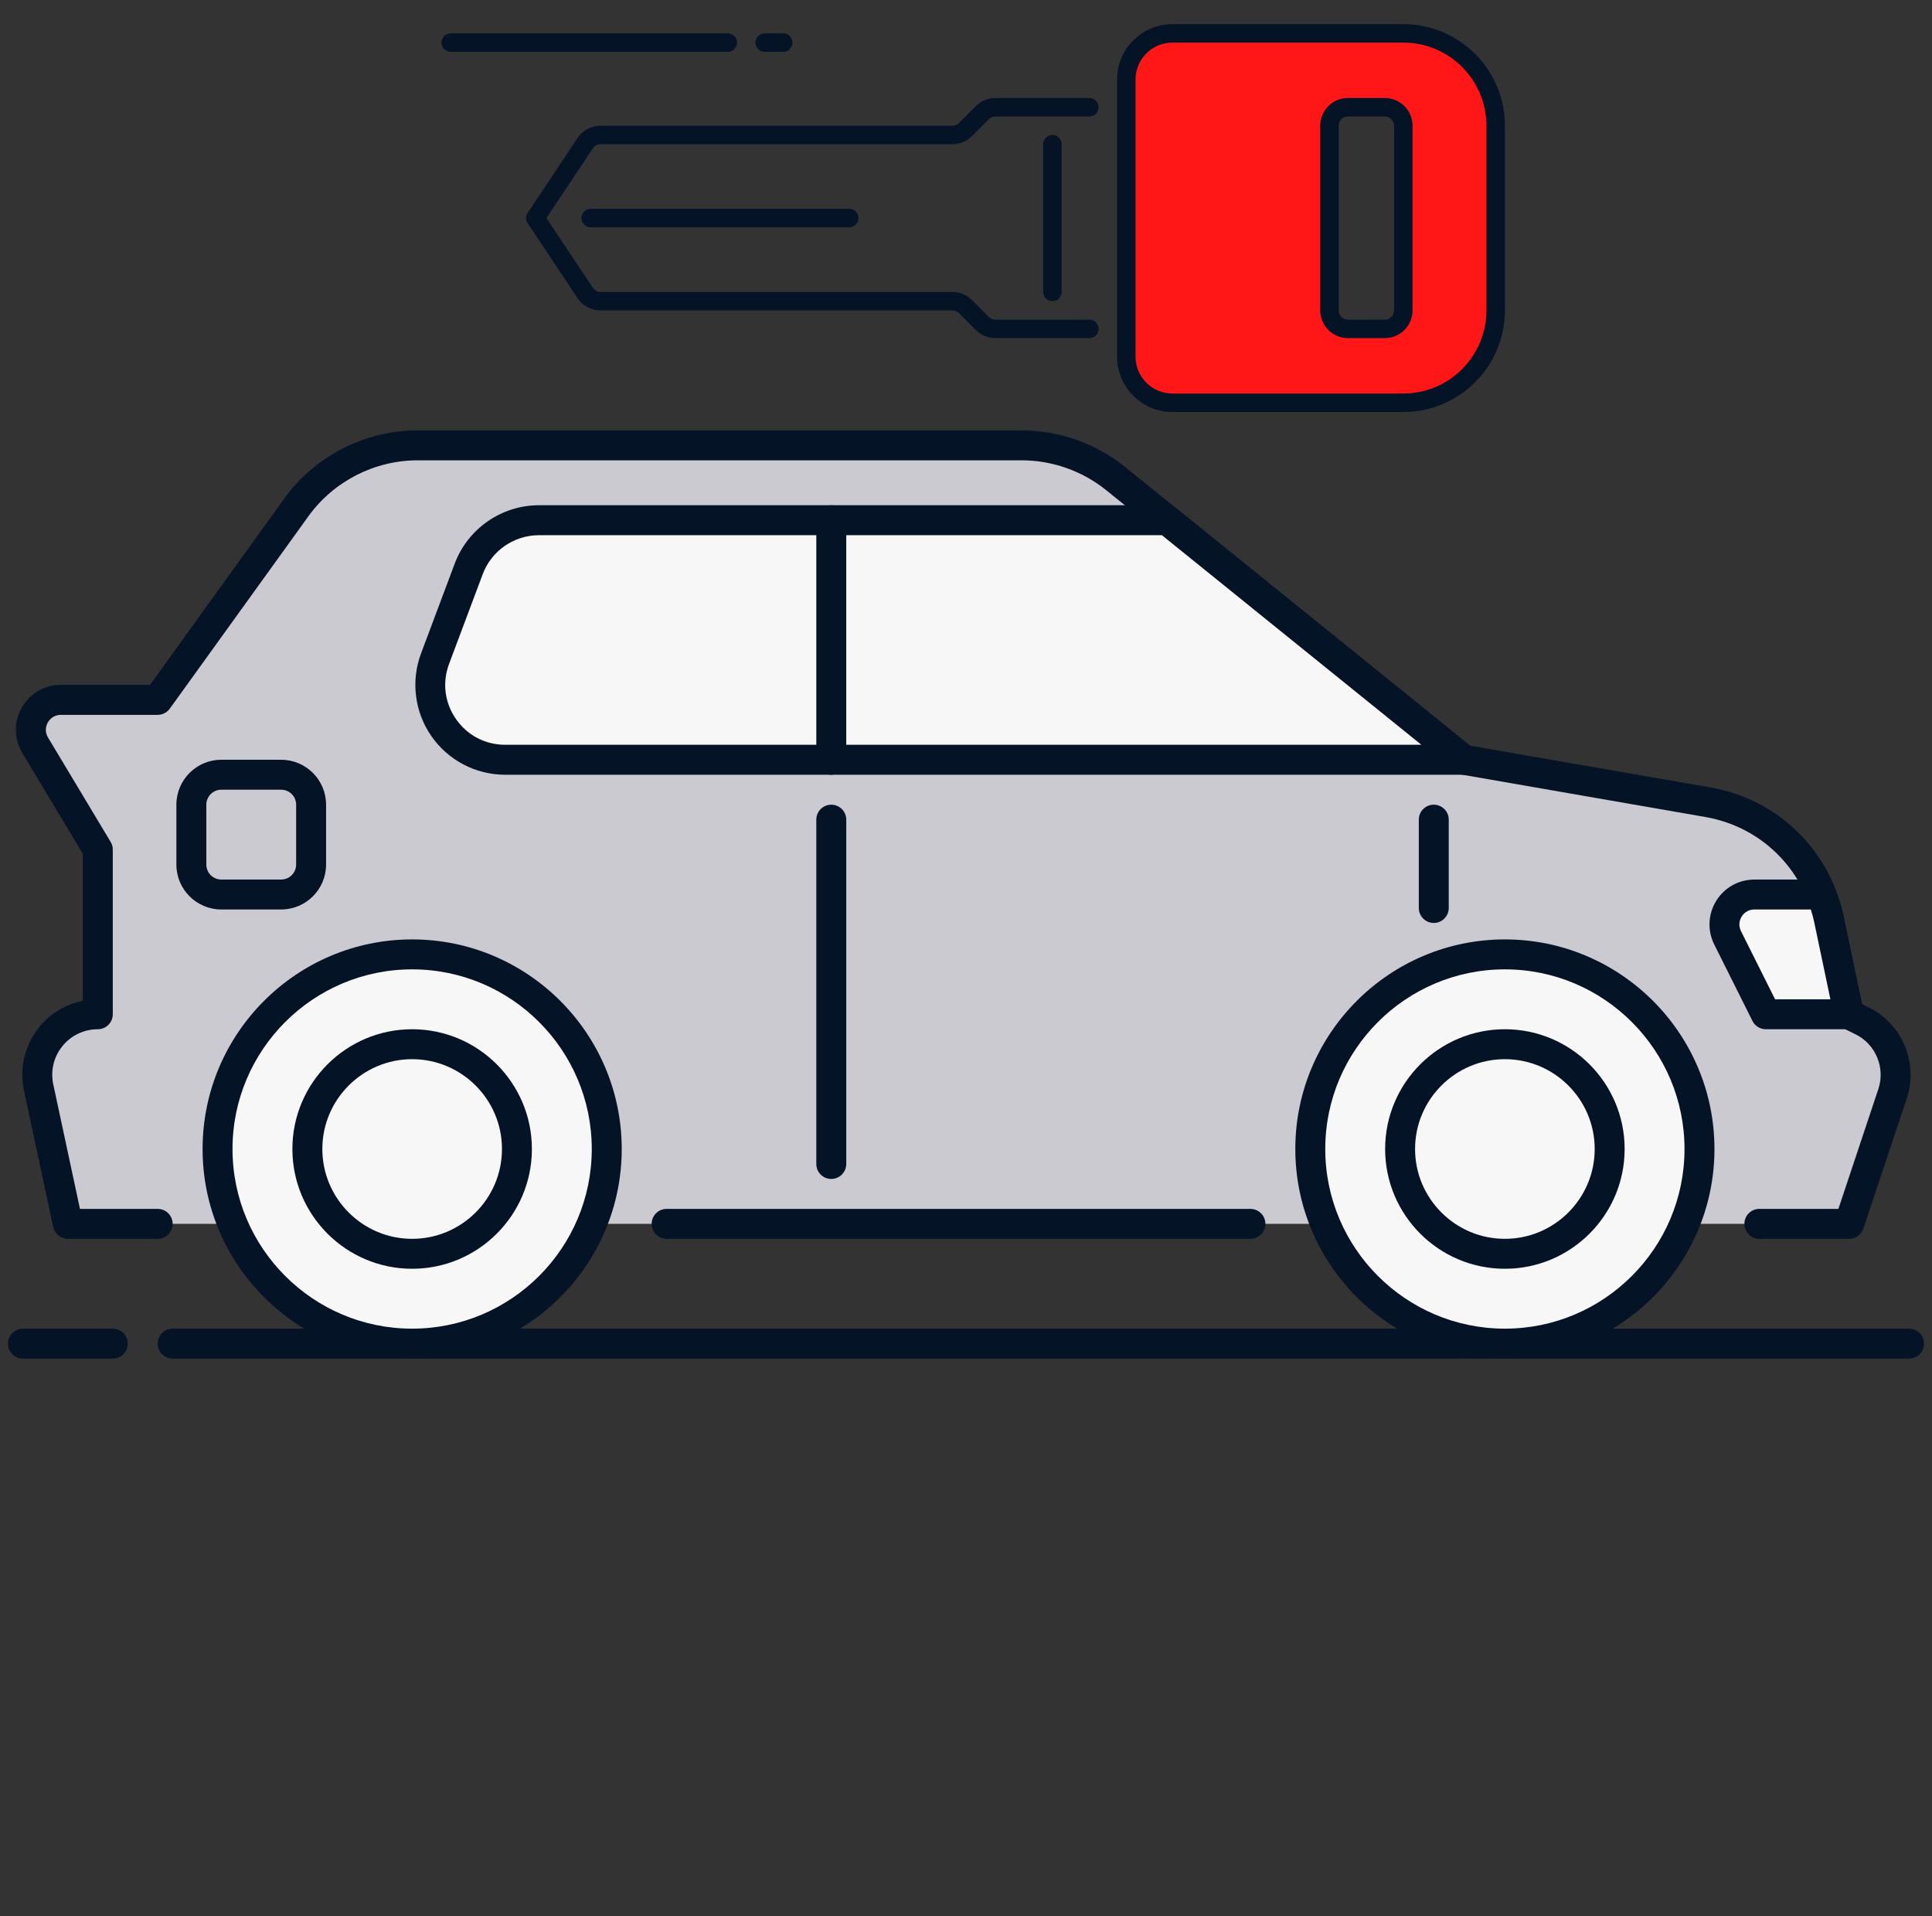<svg width="121" height="120" viewBox="0 0 121 120" fill="none" xmlns="http://www.w3.org/2000/svg">
<rect x="0" y="0" width="121" height="120" fill="#333333" stroke="none"/>
<path d="M7.062 85.078H1.438C0.92 85.078 0.5 84.658 0.5 84.141C0.5 83.623 0.92 83.203 1.438 83.203H7.062C7.58 83.203 8 83.623 8 84.141C8 84.658 7.58 85.078 7.062 85.078Z" fill="#051326"/>
<path d="M119.562 85.078H10.812C10.295 85.078 9.875 84.658 9.875 84.141C9.875 83.623 10.295 83.203 10.812 83.203H119.562C120.08 83.203 120.5 83.623 120.5 84.141C120.5 84.658 120.08 85.078 119.562 85.078Z" fill="#051326"/>
<path d="M110.188 76.641H115.813L118.532 68.483C119.122 66.709 118.318 64.772 116.644 63.939L115.792 63.516L114.542 57.549C113.754 53.792 110.754 50.895 106.972 50.239L91.674 47.578L69.875 29.972C68.209 28.626 66.129 27.891 63.984 27.891H26.16C23.147 27.891 20.315 29.34 18.553 31.785L9.875 43.828H3.812C2.355 43.828 1.455 45.418 2.205 46.667L6.125 53.203V63.516C3.712 63.516 1.914 65.739 2.42 68.1L4.25 76.641H9.875" fill="#CACAD0"/>
<path d="M115.813 77.578H110.188C109.67 77.578 109.25 77.158 109.25 76.641C109.25 76.123 109.67 75.703 110.188 75.703H115.138L117.643 68.186C118.081 66.864 117.474 65.398 116.227 64.779L115.374 64.356C115.117 64.228 114.933 63.99 114.873 63.709L113.623 57.742C112.908 54.341 110.235 51.759 106.811 51.163L91.513 48.502C91.355 48.474 91.207 48.409 91.083 48.307L69.287 30.701C67.79 29.492 65.906 28.826 63.984 28.826H26.16C23.456 28.826 20.896 30.137 19.314 32.331L10.636 44.374C10.46 44.621 10.177 44.766 9.875 44.766H3.813C3.32 44.766 3.078 45.099 2.996 45.242C2.915 45.384 2.754 45.763 3.007 46.185L6.928 52.719C7.018 52.866 7.063 53.032 7.063 53.203V63.516C7.063 64.033 6.643 64.453 6.125 64.453C5.261 64.453 4.451 64.839 3.907 65.513C3.363 66.186 3.155 67.056 3.335 67.901L5.008 75.703H9.875C10.393 75.703 10.813 76.123 10.813 76.641C10.813 77.158 10.393 77.578 9.875 77.578H4.25C3.808 77.578 3.427 77.269 3.333 76.838L1.503 68.295C1.203 66.892 1.546 65.449 2.448 64.333C3.15 63.465 4.117 62.886 5.186 62.67V53.462L1.398 47.149C0.87 46.267 0.856 45.21 1.363 44.316C1.869 43.421 2.784 42.889 3.811 42.889H9.395L17.793 31.234C19.727 28.552 22.856 26.951 26.16 26.951H63.984C66.333 26.951 68.634 27.765 70.464 29.241L92.072 46.695L107.131 49.312C111.316 50.042 114.585 53.197 115.456 57.356L116.615 62.876L117.061 63.097C119.141 64.131 120.155 66.574 119.422 68.777L116.701 76.935C116.574 77.319 116.216 77.578 115.813 77.578Z" fill="#051326"/>
<path d="M78.312 77.578H41.75C41.233 77.578 40.812 77.158 40.812 76.641C40.812 76.123 41.233 75.703 41.75 75.703H78.312C78.83 75.703 79.25 76.123 79.25 76.641C79.25 77.158 78.83 77.578 78.312 77.578Z" fill="#051326"/>
<path d="M94.25 84.141C100.981 84.141 106.438 78.684 106.438 71.953C106.438 65.222 100.981 59.766 94.25 59.766C87.519 59.766 82.062 65.222 82.062 71.953C82.062 78.684 87.519 84.141 94.25 84.141Z" fill="#F7F7F8"/>
<path d="M94.25 85.078C87.013 85.078 81.125 79.191 81.125 71.953C81.125 64.716 87.013 58.828 94.25 58.828C101.487 58.828 107.375 64.716 107.375 71.953C107.375 79.191 101.487 85.078 94.25 85.078ZM94.25 60.703C88.046 60.703 83 65.749 83 71.953C83 78.157 88.046 83.203 94.25 83.203C100.454 83.203 105.5 78.157 105.5 71.953C105.5 65.749 100.454 60.703 94.25 60.703Z" fill="#051326"/>
<path d="M94.25 79.453C90.114 79.453 86.75 76.089 86.75 71.953C86.75 67.817 90.114 64.453 94.25 64.453C98.386 64.453 101.75 67.817 101.75 71.953C101.75 76.089 98.386 79.453 94.25 79.453ZM94.25 66.328C91.149 66.328 88.625 68.852 88.625 71.953C88.625 75.054 91.149 77.578 94.25 77.578C97.351 77.578 99.875 75.054 99.875 71.953C99.875 68.852 97.351 66.328 94.25 66.328Z" fill="#051326"/>
<path d="M25.812 84.141C32.544 84.141 38 78.684 38 71.953C38 65.222 32.544 59.766 25.812 59.766C19.081 59.766 13.625 65.222 13.625 71.953C13.625 78.684 19.081 84.141 25.812 84.141Z" fill="#F7F7F8"/>
<path d="M25.812 85.078C18.575 85.078 12.688 79.191 12.688 71.953C12.688 64.716 18.575 58.828 25.812 58.828C33.05 58.828 38.938 64.716 38.938 71.953C38.938 79.191 33.05 85.078 25.812 85.078ZM25.812 60.703C19.608 60.703 14.562 65.749 14.562 71.953C14.562 78.157 19.608 83.203 25.812 83.203C32.017 83.203 37.062 78.157 37.062 71.953C37.062 65.749 32.017 60.703 25.812 60.703Z" fill="#051326"/>
<path d="M25.812 79.453C21.676 79.453 18.312 76.089 18.312 71.953C18.312 67.817 21.676 64.453 25.812 64.453C29.949 64.453 33.312 67.817 33.312 71.953C33.312 76.089 29.949 79.453 25.812 79.453ZM25.812 66.328C22.711 66.328 20.188 68.852 20.188 71.953C20.188 75.054 22.711 77.578 25.812 77.578C28.914 77.578 31.438 75.054 31.438 71.953C31.438 68.852 28.914 66.328 25.812 66.328Z" fill="#051326"/>
<path d="M29.358 35.619L27.249 41.244C26.1 44.308 28.365 47.578 31.639 47.578H91.672L73.1 32.578H33.748C31.794 32.578 30.045 33.789 29.358 35.619Z" fill="#F7F7F8"/>
<path d="M91.672 48.516H31.638C29.795 48.516 28.066 47.61 27.015 46.095C25.965 44.578 25.724 42.643 26.371 40.914L28.481 35.289C29.3 33.105 31.415 31.639 33.748 31.639H73.1C73.314 31.639 73.522 31.712 73.689 31.847L92.261 46.847C92.57 47.096 92.688 47.514 92.555 47.889C92.424 48.264 92.07 48.516 91.672 48.516ZM33.748 33.516C32.193 33.516 30.781 34.492 30.236 35.947L28.126 41.572C27.688 42.741 27.845 43.999 28.556 45.024C29.266 46.05 30.39 46.639 31.638 46.639H89.019L72.768 33.514H33.748V33.516ZM29.36 35.619H29.379H29.36Z" fill="#051326"/>
<path d="M89.797 57.797C89.279 57.797 88.859 57.377 88.859 56.859V51.328C88.859 50.811 89.279 50.391 89.797 50.391C90.314 50.391 90.734 50.811 90.734 51.328V56.859C90.734 57.377 90.314 57.797 89.797 57.797Z" fill="#051326"/>
<path d="M52.062 73.828C51.545 73.828 51.125 73.408 51.125 72.891V51.328C51.125 50.811 51.545 50.391 52.062 50.391C52.58 50.391 53 50.811 53 51.328V72.891C53 73.408 52.58 73.828 52.062 73.828Z" fill="#051326"/>
<path d="M52.062 48.516C51.545 48.516 51.125 48.096 51.125 47.578V32.578C51.125 32.061 51.545 31.641 52.062 31.641C52.58 31.641 53 32.061 53 32.578V47.578C53 48.096 52.58 48.516 52.062 48.516Z" fill="#051326"/>
<path d="M17.609 56.953H13.859C12.309 56.953 11.047 55.691 11.047 54.141V50.391C11.047 48.84 12.309 47.578 13.859 47.578H17.609C19.16 47.578 20.422 48.84 20.422 50.391V54.141C20.422 55.691 19.16 56.953 17.609 56.953ZM13.859 49.453C13.342 49.453 12.922 49.873 12.922 50.391V54.141C12.922 54.658 13.342 55.078 13.859 55.078H17.609C18.127 55.078 18.547 54.658 18.547 54.141V50.391C18.547 49.873 18.127 49.453 17.609 49.453H13.859Z" fill="#051326"/>
<path d="M115.792 63.516L114.541 57.55C114.429 57.017 114.264 56.509 114.067 56.016H109.878C108.485 56.016 107.577 57.482 108.202 58.729L110.594 63.516H115.792Z" fill="#F7F7F8"/>
<path d="M115.792 64.453H110.594C110.24 64.453 109.915 64.253 109.756 63.936L107.364 59.149C106.925 58.271 106.972 57.248 107.485 56.413C108.001 55.579 108.895 55.08 109.878 55.08H114.067C114.451 55.08 114.796 55.315 114.939 55.671C115.175 56.267 115.345 56.82 115.458 57.358L116.709 63.325C116.767 63.6 116.697 63.889 116.519 64.106C116.341 64.326 116.073 64.453 115.792 64.453ZM111.172 62.578H114.637L113.622 57.743C113.568 57.488 113.499 57.227 113.409 56.953H109.876C109.404 56.953 109.162 57.264 109.079 57.398C108.997 57.531 108.826 57.887 109.038 58.309L111.172 62.578Z" fill="#051326"/>
<path d="M68.225 21.174H62.343C61.88 21.174 61.444 20.994 61.115 20.667L60.058 19.61C59.95 19.501 59.801 19.439 59.65 19.439H37.614C37.033 19.439 36.493 19.15 36.17 18.667L33.044 13.976C32.914 13.782 32.914 13.529 33.044 13.335L36.17 8.644C36.493 8.162 37.033 7.873 37.614 7.873H59.65C59.801 7.873 59.95 7.811 60.059 7.704L61.116 6.646C61.444 6.319 61.88 6.139 62.344 6.139H68.225C68.545 6.139 68.804 6.398 68.804 6.717C68.804 7.036 68.545 7.295 68.225 7.295H62.343C62.191 7.295 62.042 7.357 61.933 7.464L60.876 8.521C60.548 8.849 60.112 9.029 59.65 9.029H37.614C37.42 9.029 37.24 9.125 37.132 9.287L34.22 13.656L37.132 18.025C37.24 18.187 37.42 18.283 37.614 18.283H59.65C60.112 18.283 60.548 18.463 60.877 18.791L61.934 19.848C62.042 19.955 62.191 20.017 62.344 20.017H68.225C68.545 20.017 68.804 20.276 68.804 20.595C68.804 20.914 68.545 21.174 68.225 21.174Z" fill="#051326"/>
<path d="M53.188 14.234H36.994C36.675 14.234 36.416 13.975 36.416 13.655C36.416 13.336 36.675 13.077 36.994 13.077H53.188C53.507 13.077 53.766 13.336 53.766 13.655C53.766 13.975 53.507 14.234 53.188 14.234Z" fill="#051326"/>
<path d="M87.888 2.088H73.43C71.832 2.088 70.538 3.383 70.538 4.98V22.331C70.538 23.928 71.832 25.222 73.43 25.222H87.888C91.082 25.222 93.672 22.632 93.672 19.439V7.872C93.672 4.678 91.082 2.088 87.888 2.088ZM87.888 19.439C87.888 20.077 87.37 20.595 86.732 20.595H84.418C83.78 20.595 83.262 20.077 83.262 19.439V7.872C83.262 7.233 83.78 6.715 84.418 6.715H86.732C87.37 6.715 87.888 7.233 87.888 7.872V19.439Z" fill="#FF1616"/>
<path d="M87.889 25.801H73.43C71.517 25.801 69.96 24.244 69.96 22.331V4.981C69.96 3.068 71.517 1.511 73.43 1.511H87.889C91.397 1.511 94.251 4.364 94.251 7.872V19.439C94.251 22.948 91.397 25.801 87.889 25.801ZM73.43 2.667C72.154 2.667 71.117 3.705 71.117 4.981V22.331C71.117 23.607 72.154 24.645 73.43 24.645H87.889C90.758 24.645 93.094 22.309 93.094 19.439V7.872C93.094 5.003 90.758 2.667 87.889 2.667H73.43ZM86.732 21.174H84.419C83.462 21.174 82.684 20.396 82.684 19.439V7.872C82.684 6.916 83.462 6.137 84.419 6.137H86.732C87.689 6.137 88.467 6.916 88.467 7.872V19.439C88.467 20.396 87.689 21.174 86.732 21.174ZM84.419 7.294C84.099 7.294 83.84 7.553 83.84 7.872V19.439C83.84 19.759 84.099 20.018 84.419 20.018H86.732C87.051 20.018 87.31 19.759 87.31 19.439V7.872C87.31 7.553 87.051 7.294 86.732 7.294H84.419Z" fill="#051326"/>
<path d="M49.05 3.246H47.894C47.575 3.246 47.315 2.987 47.315 2.668C47.315 2.348 47.575 2.089 47.894 2.089H49.05C49.37 2.089 49.629 2.348 49.629 2.668C49.629 2.987 49.37 3.246 49.05 3.246Z" fill="#051326"/>
<path d="M45.58 3.246H28.23C27.91 3.246 27.651 2.987 27.651 2.668C27.651 2.348 27.91 2.089 28.23 2.089H45.58C45.899 2.089 46.158 2.348 46.158 2.668C46.158 2.987 45.899 3.246 45.58 3.246Z" fill="#051326"/>
<path d="M65.911 18.86C65.592 18.86 65.333 18.601 65.333 18.282V9.029C65.333 8.709 65.592 8.45 65.911 8.45C66.231 8.45 66.49 8.709 66.49 9.029V18.282C66.49 18.601 66.231 18.86 65.911 18.86Z" fill="#051326"/>
</svg>
